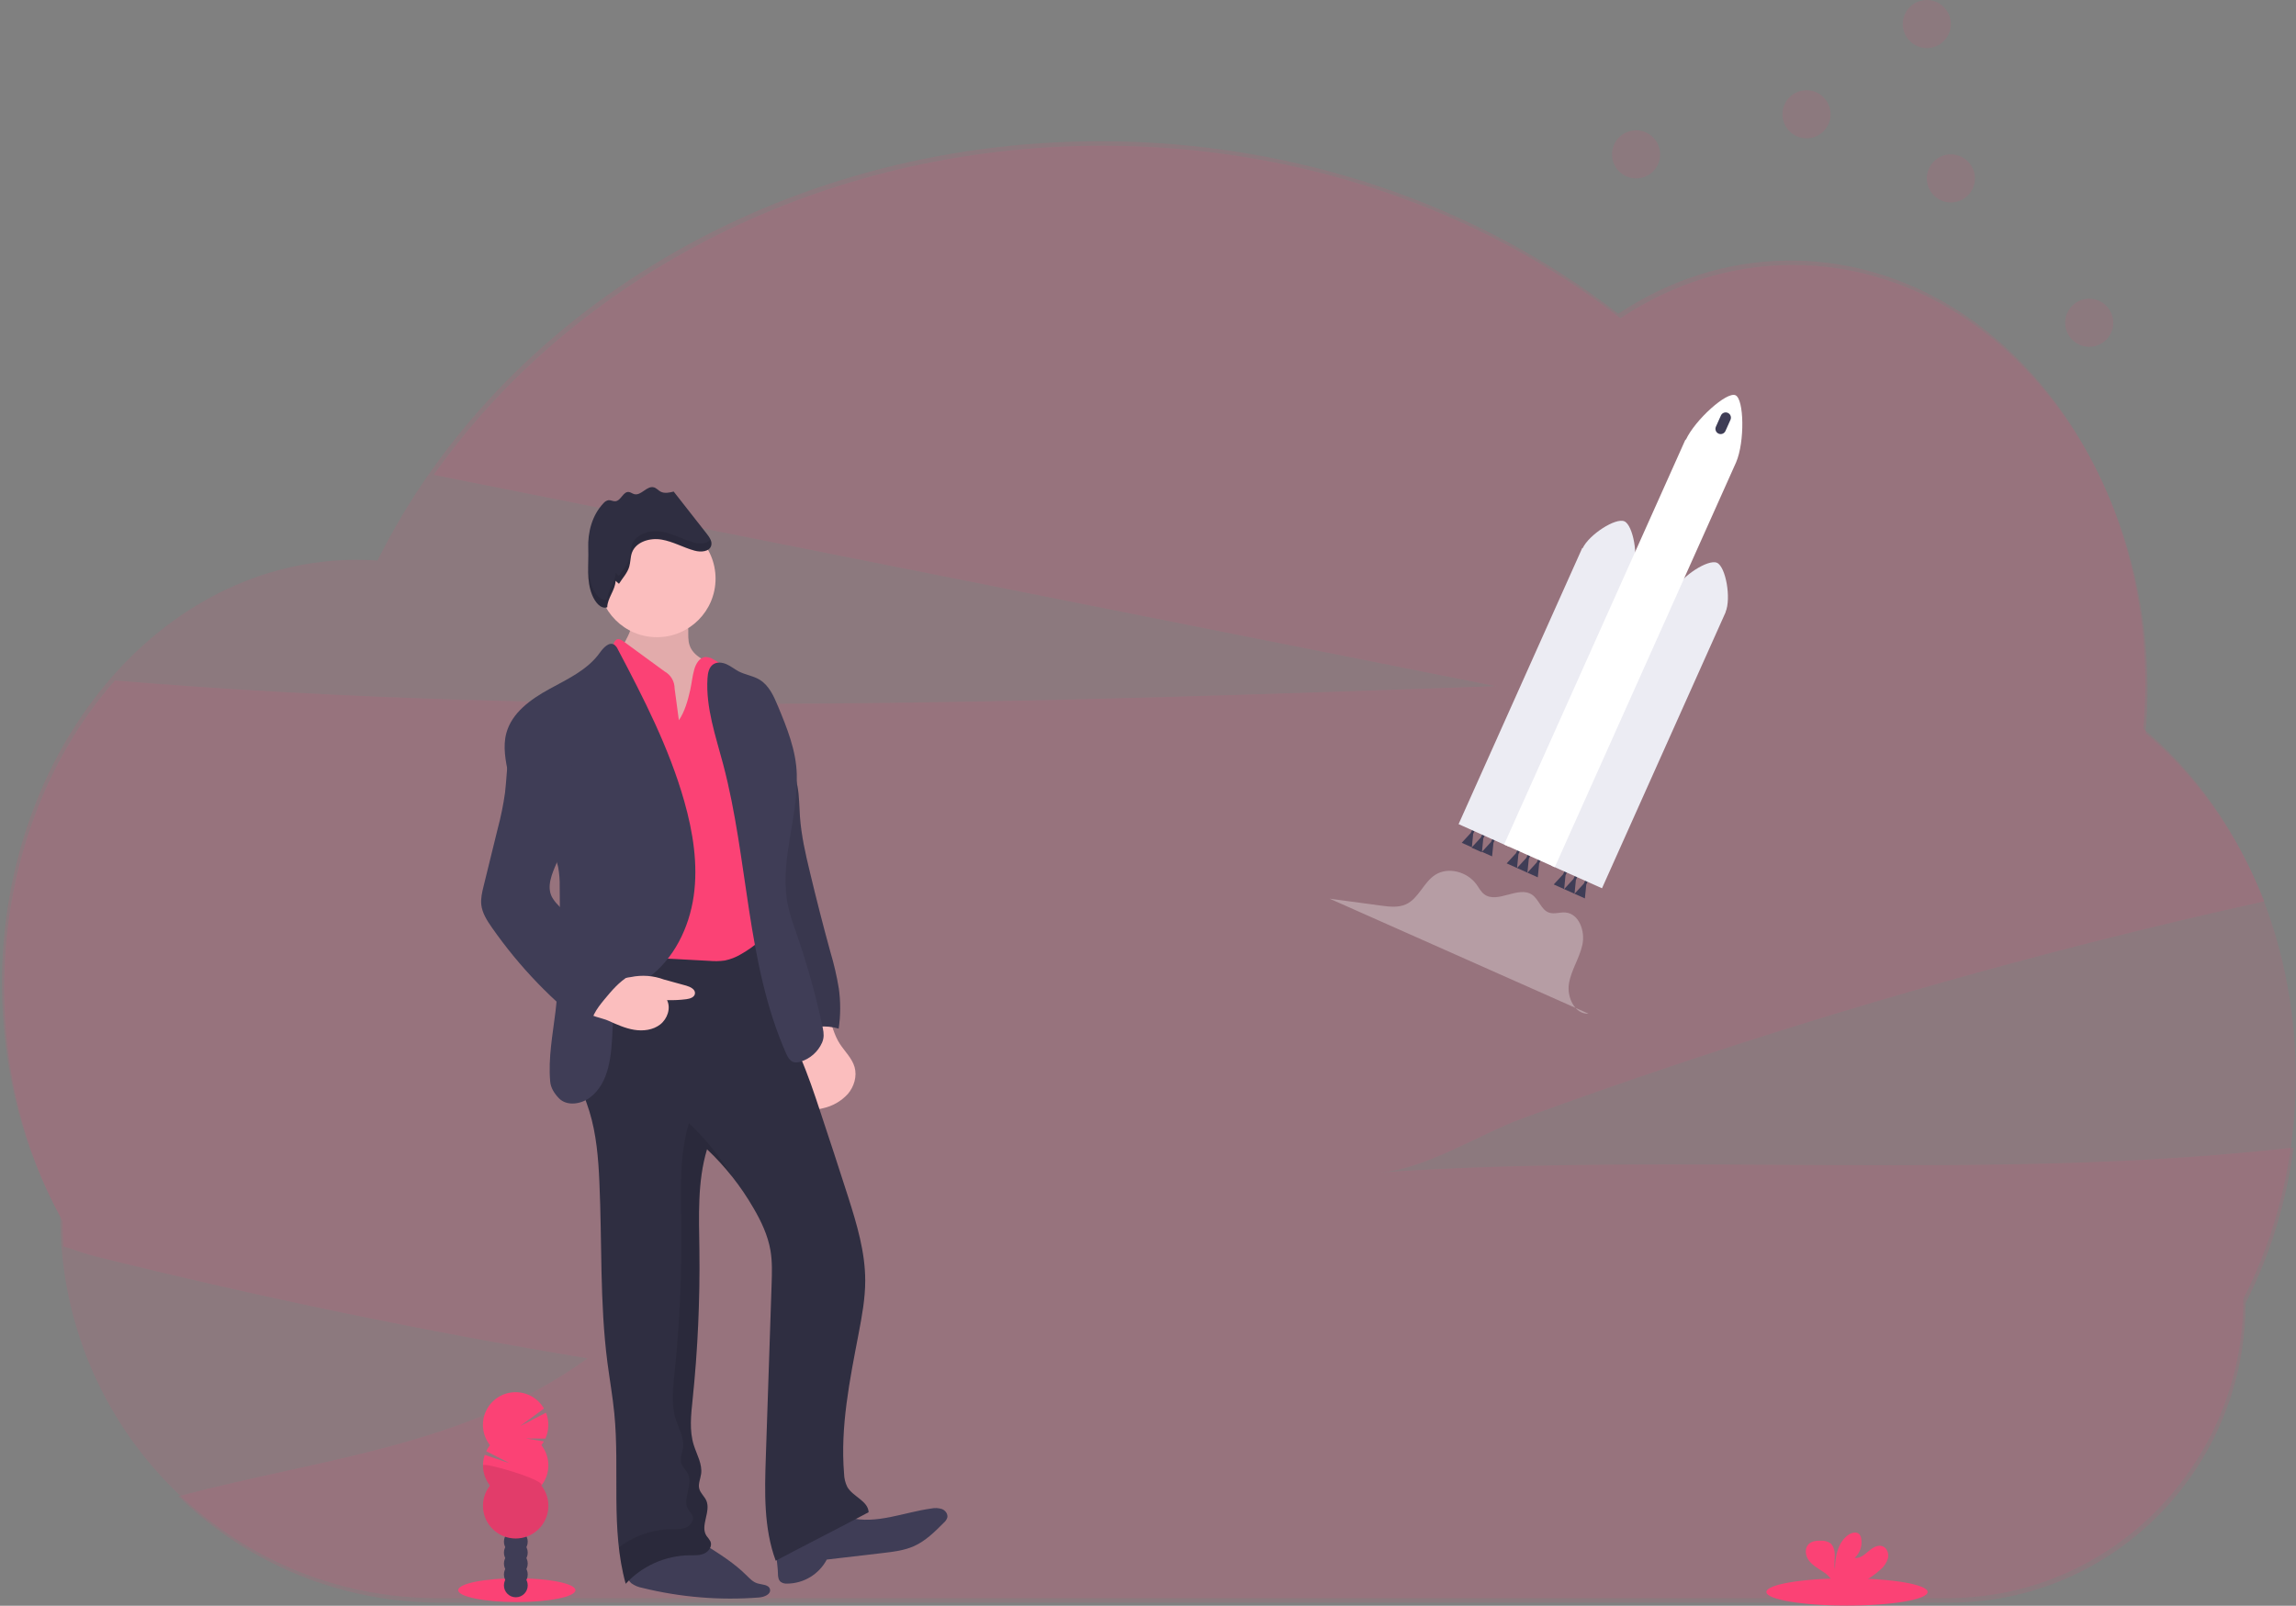 <?xml version="1.0" encoding="UTF-8"?>
<svg width="193px" height="135px" viewBox="0 0 193 135" version="1.1" xmlns="http://www.w3.org/2000/svg" xmlns:xlink="http://www.w3.org/1999/xlink">
    <rect x="0" y="0" width="193" height="135" fill="#808080" stroke="none"/>
    <!-- Generator: Sketch 54.1 (76490) - https://sketchapp.com -->
    <title>founder</title>
    <desc>Created with Sketch.</desc>
    <g id="founders" stroke="none" stroke-width="1" fill="none" fill-rule="evenodd">
        <g id="founder" fill-rule="nonzero">
            <path d="M192.796,96.484 C192.493,98.804 191.993,101.093 191.301,103.328 C190.637,105.477 189.786,107.563 188.759,109.564 C188.759,123.47 177.619,134.742 163.874,134.742 L36.952,134.742 C28.746,134.742 20.867,131.53 15,125.793 C15.054,125.778 15.11,125.762 15.169,125.751 C26.875,122.646 39.228,121.574 49.382,114.201 C35.545,111.905 21.789,109.056 8.113,105.654 C7.271,105.442 6.313,105.123 5.331,104.789 C5.285,104.088 5.26,103.382 5.26,102.671 C5.198,102.558 5.137,102.445 5.076,102.334 C4.809,101.836 4.552,101.33 4.304,100.817 C1.788,95.592 0.351,89.54 0.351,83.081 C0.351,72.897 3.929,63.699 9.662,57.212 C48.236,60.403 87.04,59.051 125.73,57.689 C114.418,55.442 103.107,53.192 91.797,50.938 C73.351,47.269 54.904,43.598 36.458,39.925 C48.231,23.294 69.007,12.249 92.673,12.249 C109.328,12.249 124.551,17.719 136.213,26.756 C140.501,23.906 145.438,22.279 150.691,22.279 C161.629,22.279 171.19,29.312 176.383,39.807 C176.383,39.807 176.383,39.807 176.383,39.807 C179.009,45.116 180.516,51.308 180.516,57.922 C180.516,59.102 180.467,60.281 180.371,61.443 C180.371,61.512 180.361,61.579 180.354,61.65 C183.961,64.65 186.986,68.577 189.187,73.143 C189.214,73.198 189.241,73.254 189.266,73.311 C189.652,74.117 190.01,74.94 190.342,75.782 L190.31,75.782 C188.894,76.096 187.48,76.415 186.067,76.741 C170.844,80.258 155.761,84.52 140.82,89.526 C136.537,90.962 132.267,92.458 128.011,94.013 C124.417,95.328 119.796,98.306 116.071,98.563 C141.538,96.854 167.208,99.346 192.556,96.507 L192.796,96.484 Z" id="Path" fill="#FB4275" opacity="0.1"></path>
            <path d="M192.978,90.543 C192.978,78.42 187.911,67.711 180.169,61.272 C180.275,60.048 180.331,58.806 180.337,57.546 C180.337,37.861 166.982,21.905 150.506,21.905 C145.251,21.905 140.314,23.53 136.026,26.38 C124.363,17.343 109.139,11.877 92.484,11.877 C65.393,11.877 42.074,26.354 31.733,47.124 C31.158,47.085 30.58,47.063 29.997,47.063 C13.524,47.063 0.165,63.02 0.165,82.704 C0.165,89.941 1.972,96.672 5.073,102.293 L5.073,102.293 C5.073,120.003 19.262,134.361 36.758,134.361 L163.692,134.361 C177.435,134.361 188.575,123.089 188.575,109.183 L188.575,109.183 C191.366,103.76 192.978,97.377 192.978,90.543 Z" id="Path" fill="#FB4275" opacity="0.1"></path>
            <path d="M67.369,91.481 C67.419,92.156 67.608,92.956 68.243,93.189 C68.55,93.276 68.876,93.27 69.18,93.174 C69.98,93.001 70.707,92.584 71.262,91.982 C71.793,91.365 72.057,90.494 71.835,89.713 C71.621,88.969 71.021,88.411 70.598,87.763 C70.102,87.007 69.944,86.149 69.6,85.338 C66.871,85.599 67.215,89.457 67.369,91.481 Z" id="Path" fill="#FBBEBE"></path>
            <path d="M64.502,58.989 C64.139,60.169 65.425,61.454 65.84,62.614 C66.254,63.774 66.812,64.888 67.035,66.103 C67.19,66.937 67.181,67.788 67.24,68.631 C67.353,70.224 67.706,71.788 68.083,73.337 C68.616,75.575 69.187,77.803 69.796,80.021 C70.098,81.029 70.337,82.056 70.508,83.095 C70.667,84.218 70.663,85.359 70.497,86.481 C69.427,86.16 68.275,86.266 67.281,86.776 C66.586,85.557 66.169,84.199 66.059,82.8 C66.017,81.971 66.024,81.139 66.081,80.311 C66.189,77.966 65.172,75.619 65.139,73.271 C65.149,72.458 65.085,71.645 64.947,70.844 C64.837,70.293 64.847,69.261 64.728,68.713 C64.535,67.84 65.356,67.438 65.311,66.543 L65.061,61.655 C65.011,60.806 64.151,59.757 64.502,58.989 Z" id="Path" fill="#3F3D56"></path>
            <path d="M64.502,58.989 C64.139,60.169 65.425,61.454 65.84,62.614 C66.254,63.774 66.812,64.888 67.035,66.103 C67.19,66.937 67.181,67.788 67.24,68.631 C67.353,70.224 67.706,71.788 68.083,73.337 C68.616,75.575 69.187,77.803 69.796,80.021 C70.098,81.029 70.337,82.056 70.508,83.095 C70.667,84.218 70.663,85.359 70.497,86.481 C69.427,86.16 68.275,86.266 67.281,86.776 C66.586,85.557 66.169,84.199 66.059,82.8 C66.017,81.971 66.024,81.139 66.081,80.311 C66.189,77.966 65.172,75.619 65.139,73.271 C65.149,72.458 65.085,71.645 64.947,70.844 C64.837,70.293 64.847,69.261 64.728,68.713 C64.535,67.84 65.356,67.438 65.311,66.543 L65.061,61.655 C65.011,60.806 64.151,59.757 64.502,58.989 Z" id="Path" fill="#000000" opacity="0.1"></path>
            <path d="M52.197,55.205 C52.262,55.492 52.395,55.759 52.584,55.984 C54.291,58.366 56.235,60.568 58.387,62.557 C58.607,62.33 58.791,62.071 58.933,61.788 C59.91,60.002 60.398,57.989 60.349,55.953 C59.375,55.64 58.269,55.202 57.957,54.228 C57.71,53.459 58.042,52.542 57.607,51.858 C56.988,50.892 54.362,50.769 53.52,51.47 C52.967,51.929 53.164,52.357 52.989,52.977 C52.795,53.658 52.089,54.48 52.197,55.205 Z" id="Path" fill="#FBBEBE"></path>
            <path d="M52.197,55.205 C52.262,55.492 52.395,55.759 52.584,55.984 C54.291,58.366 56.235,60.568 58.387,62.557 C58.607,62.33 58.791,62.071 58.933,61.788 C59.91,60.002 60.398,57.989 60.349,55.953 C59.375,55.64 58.269,55.202 57.957,54.228 C57.71,53.459 58.042,52.542 57.607,51.858 C56.988,50.892 54.362,50.769 53.52,51.47 C52.967,51.929 53.164,52.357 52.989,52.977 C52.795,53.658 52.089,54.48 52.197,55.205 Z" id="Path" fill="#000000" opacity="0.1"></path>
            <path d="M53.073,133.112 C53.348,133.309 53.664,133.441 53.997,133.5 C57.202,134.29 60.513,134.562 63.804,134.307 C64.244,134.272 64.83,134.038 64.722,133.61 C64.621,133.21 64.048,133.237 63.661,133.117 C63.295,133.006 63.02,132.711 62.747,132.443 C61.736,131.432 60.512,130.667 59.306,129.902 C59.012,129.69 58.684,129.532 58.337,129.433 C57.92,129.339 57.485,129.418 57.064,129.499 C56.002,129.699 53.978,129.667 53.137,130.451 C52.465,131.075 52.367,132.494 53.073,133.112 Z" id="Path" fill="#3F3D56"></path>
            <path d="M65.393,132.271 C65.393,132.533 65.424,132.826 65.622,132.993 C65.781,133.103 65.974,133.156 66.167,133.141 C67.565,133.131 68.844,132.354 69.499,131.119 L74.218,130.567 C75.111,130.463 76.021,130.353 76.842,129.984 C77.811,129.546 78.585,128.776 79.335,128.022 C79.467,127.91 79.567,127.766 79.626,127.603 C79.704,127.306 79.478,126.994 79.193,126.876 C78.899,126.779 78.584,126.761 78.281,126.826 C75.978,127.144 73.665,128.174 71.41,127.601 C70.859,127.461 70.311,127.224 69.743,127.264 C69.437,127.303 69.138,127.383 68.853,127.502 C68.12,127.771 65.928,128.154 65.442,128.774 C64.957,129.394 65.393,131.53 65.393,132.271 Z" id="Path" fill="#3F3D56"></path>
            <path d="M53.459,79.578 C52.785,80.628 51.364,80.857 50.371,81.61 C48.846,82.768 48.588,84.925 48.501,86.835 C48.442,88.156 48.404,89.498 48.698,90.789 C48.903,91.687 49.264,92.543 49.54,93.425 C50.13,95.341 50.296,97.36 50.383,99.362 C50.614,104.419 50.408,109.507 51.057,114.531 C51.244,115.969 51.499,117.396 51.64,118.839 C52.106,123.612 51.317,128.533 52.596,133.154 C53.976,131.658 55.909,130.793 57.944,130.76 C58.365,130.76 58.805,130.785 59.193,130.615 C59.58,130.444 59.887,129.993 59.725,129.603 C59.628,129.434 59.515,129.273 59.388,129.125 C58.83,128.282 59.778,127.09 59.373,126.162 C59.216,125.804 58.878,125.54 58.778,125.164 C58.672,124.756 58.878,124.338 58.935,123.92 C59.049,123.078 58.566,122.292 58.315,121.485 C57.935,120.263 58.087,118.957 58.219,117.678 C58.653,113.498 58.844,109.296 58.79,105.094 C58.754,102.251 58.613,99.347 59.432,96.624 C60.964,98.069 62.277,99.73 63.329,101.555 C63.983,102.669 64.547,103.859 64.765,105.133 C64.923,106.069 64.893,107.024 64.861,107.971 C64.699,112.82 64.537,117.668 64.374,122.516 C64.276,125.449 64.192,128.467 65.208,131.218 C67.792,129.843 70.433,128.521 73.016,127.138 C72.974,126.185 71.693,125.837 71.221,125.009 C71.052,124.663 70.96,124.284 70.952,123.898 C70.625,119.958 71.429,116.021 72.172,112.138 C72.455,110.658 72.731,109.166 72.73,107.661 C72.73,105.271 72.03,102.942 71.307,100.665 C70.542,98.253 69.742,95.852 68.948,93.45 C68.442,91.908 67.92,90.364 67.276,88.871 C66.669,87.458 65.948,86.095 65.43,84.657 C64.599,82.335 64.315,79.859 64.037,77.41 C60.524,78.099 56.966,78.876 53.459,79.578 Z" id="Path" fill="#2F2E41"></path>
            <circle id="Oval" fill="#FBBEBE" cx="55.224" cy="48.647" r="4.925"></circle>
            <path d="M57.066,60.554 L56.708,57.888 C56.71,57.287 56.383,56.733 55.856,56.444 L52.424,53.936 C52.256,53.808 52.023,53.673 51.828,53.767 C51.706,53.849 51.621,53.975 51.59,54.118 C51.047,55.719 51.383,57.465 51.571,59.146 C51.731,60.546 51.785,61.957 51.839,63.359 C51.914,64.633 51.911,65.91 51.829,67.183 C51.644,69.388 50.987,71.606 51.426,73.775 C51.716,75.209 52.227,76.542 52.347,78.002 C52.429,79.013 52.404,80.041 52.724,80.998 C53.904,80.493 55.239,80.548 56.521,80.616 L59.634,80.784 C60.066,80.824 60.501,80.814 60.93,80.754 C61.41,80.654 61.87,80.474 62.29,80.221 C63.396,79.597 64.362,78.754 65.13,77.744 C64.604,75.204 65.115,72.581 64.765,70.011 C64.564,68.53 64.062,67.102 63.826,65.629 C63.536,63.811 63.649,61.921 63.128,60.155 C62.833,59.259 62.459,58.392 62.009,57.563 C61.553,56.621 60.801,55.854 59.867,55.38 C59.694,55.288 59.5,55.238 59.304,55.237 C58.808,55.266 58.502,55.792 58.363,56.27 C58.195,56.843 58.148,57.45 58.016,58.025 C57.828,58.866 57.554,59.845 57.066,60.554 Z" id="Path" fill="#FB4275"></path>
            <path d="M46.972,92.324 C47.628,93.019 48.826,92.848 49.588,92.277 C51.246,91.035 51.399,88.657 51.49,86.587 C51.524,85.846 51.575,85.07 51.924,84.42 C52.456,83.417 53.56,82.888 54.477,82.215 C56.651,80.624 57.927,78.002 58.31,75.342 C58.692,72.683 58.252,69.949 57.517,67.358 C56.247,62.88 54.106,58.706 51.934,54.59 C51.869,54.437 51.765,54.303 51.632,54.202 C51.19,53.929 50.712,54.47 50.408,54.893 C49.385,56.326 47.7,57.094 46.156,57.942 C44.612,58.79 43.035,59.919 42.568,61.616 C42.254,62.754 42.499,63.964 42.737,65.119 C42.974,66.273 43.82,67.19 44.442,68.169 C45.171,69.242 45.828,70.362 46.409,71.521 C46.628,71.954 46.798,72.409 46.915,72.88 C47.017,73.436 47.061,74 47.048,74.565 C47.083,78.057 47.119,81.561 46.697,85.028 C46.458,86.99 46.074,88.958 46.249,90.927 C46.291,91.456 46.598,91.933 46.972,92.324 Z" id="Path" fill="#3F3D56"></path>
            <path d="M51.135,85.815 C51.836,86.129 52.546,86.454 53.304,86.579 C54.062,86.703 54.893,86.602 55.495,86.132 C56.097,85.662 56.413,84.772 56.07,84.084 C56.61,84.101 57.151,84.076 57.688,84.007 C57.996,83.968 58.37,83.85 58.417,83.543 C58.471,83.186 58.04,82.97 57.691,82.869 L55.81,82.352 C54.926,82.023 53.968,81.951 53.044,82.143 L50.179,82.581 C50.103,82.587 50.029,82.61 49.963,82.648 C49.878,82.722 49.819,82.821 49.795,82.931 C49.657,83.368 49.018,84.588 49.237,85.023 C49.433,85.396 50.742,85.618 51.135,85.815 Z" id="Path" fill="#FBBEBE"></path>
            <path d="M69.101,87.662 C68.754,88.438 68.087,89.023 67.272,89.265 C67.097,89.326 66.908,89.339 66.726,89.301 C66.389,89.206 66.204,88.854 66.064,88.534 C62.727,80.936 62.914,72.288 60.79,64.264 C60.16,61.883 59.317,59.489 59.471,57.03 C59.498,56.59 59.59,56.095 59.958,55.851 C60.285,55.631 60.73,55.69 61.087,55.851 C61.444,56.011 61.761,56.272 62.098,56.451 C62.656,56.735 63.305,56.816 63.841,57.138 C64.637,57.615 65.044,58.527 65.4,59.383 C66.16,61.21 66.917,63.091 66.976,65.073 C67.106,68.922 65.398,72.622 66.287,76.365 C66.463,77.107 66.725,77.826 66.974,78.546 C67.867,81.128 68.599,83.763 69.165,86.435 C69.258,86.894 69.278,87.243 69.101,87.662 Z" id="Path" fill="#3F3D56"></path>
            <path d="M52.03,49.08 C52.325,48.603 52.734,48.184 52.893,47.646 C53.006,47.263 52.982,46.849 53.119,46.466 C53.456,45.543 54.625,45.202 55.594,45.361 C56.563,45.519 57.435,46.035 58.382,46.293 C58.906,46.438 59.634,46.394 59.783,45.87 C59.88,45.522 59.646,45.179 59.424,44.894 L56.629,41.328 C56.262,41.422 55.851,41.51 55.517,41.328 C55.325,41.221 55.18,41.034 54.966,40.974 C54.384,40.805 53.897,41.7 53.314,41.545 C53.146,41.501 53.012,41.376 52.844,41.363 C52.374,41.324 52.197,42.103 51.726,42.142 C51.531,42.158 51.342,42.034 51.148,42.052 C50.975,42.087 50.82,42.184 50.712,42.324 C49.776,43.316 49.397,44.74 49.448,46.102 C49.498,47.464 49.264,48.785 49.785,50.043 C50.014,50.592 50.479,51.239 51.044,51.054 C51.044,50.312 51.735,49.572 51.743,48.831" id="Path" fill="#2F2E41"></path>
            <g id="Group" opacity="0.1" transform="translate(51.91, 94.382)" fill="#000000">
                <path d="M9.635,4.549 C8.633,2.891 7.41,1.376 6,0.047 C5.181,2.771 5.326,5.675 5.358,8.518 C5.412,12.72 5.221,16.921 4.787,21.101 C4.653,22.374 4.503,23.687 4.883,24.908 C5.134,25.716 5.617,26.504 5.503,27.344 C5.446,27.762 5.24,28.187 5.346,28.588 C5.446,28.963 5.784,29.228 5.941,29.585 C6.346,30.514 5.398,31.702 5.956,32.548 C6.083,32.697 6.196,32.857 6.293,33.027 C6.462,33.418 6.148,33.87 5.761,34.038 C5.373,34.207 4.933,34.178 4.512,34.183 C2.917,34.21 1.372,34.748 0.106,35.719 C0.217,36.749 0.409,37.769 0.681,38.769 C2.061,37.273 3.993,36.407 6.029,36.374 C6.45,36.374 6.89,36.399 7.278,36.229 C7.665,36.059 7.972,35.607 7.81,35.218 C7.713,35.048 7.6,34.888 7.473,34.739 C6.915,33.897 7.862,32.705 7.458,31.776 C7.301,31.419 6.962,31.154 6.863,30.779 C6.757,30.371 6.962,29.953 7.02,29.535 C7.134,28.692 6.651,27.907 6.399,27.099 C6.02,25.878 6.17,24.571 6.303,23.292 C6.738,19.112 6.929,14.911 6.875,10.709 C6.839,7.866 6.698,4.962 7.517,2.238 C8.28,2.954 8.988,3.727 9.635,4.549 L9.635,4.549 Z" id="Path"></path>
            </g>
            <g id="Group" opacity="0.1" transform="translate(49.213, 44.494)" fill="#000000">
                <path d="M0.239,1.765 C0.239,1.534 0.239,1.301 0.239,1.067 C0.229,1.247 0.229,1.428 0.239,1.606 C0.238,1.663 0.238,1.716 0.239,1.765 Z" id="Path"></path>
                <path d="M9.169,1.133 C8.221,0.873 7.348,0.361 6.381,0.201 C5.413,0.04 4.239,0.383 3.905,1.306 C3.769,1.68 3.792,2.095 3.679,2.486 C3.521,3.024 3.111,3.443 2.816,3.92 L2.538,3.674 C2.53,4.416 1.847,5.156 1.839,5.897 C1.274,6.081 0.809,5.434 0.58,4.886 C0.343,4.281 0.224,3.637 0.229,2.988 C0.214,3.87 0.229,4.728 0.58,5.56 C0.809,6.11 1.274,6.757 1.839,6.571 C1.839,5.83 2.53,5.09 2.538,4.348 L2.816,4.594 C3.111,4.117 3.521,3.698 3.679,3.16 C3.792,2.778 3.769,2.363 3.905,1.98 C4.242,1.057 5.412,0.716 6.381,0.875 C7.35,1.033 8.221,1.549 9.169,1.807 C9.693,1.952 10.421,1.908 10.569,1.384 C10.612,1.207 10.588,1.02 10.503,0.86 C10.269,1.239 9.637,1.259 9.169,1.133 Z" id="Path"></path>
            </g>
            <path d="M42.453,66.637 C42.31,67.665 42.102,68.683 41.833,69.686 L40.653,74.494 C40.527,75 40.401,75.533 40.456,76.057 C40.534,76.763 40.935,77.388 41.341,77.971 C43.651,81.285 46.471,84.211 49.697,86.641 C49.51,85.68 50.176,84.787 50.801,84.032 C51.426,83.277 52.037,82.554 52.854,82.065 C50.807,80.142 48.826,78.15 46.911,76.09 C46.709,75.89 46.536,75.663 46.396,75.416 C45.934,74.525 46.396,73.46 46.797,72.539 C48.066,69.608 48.666,66.281 47.852,63.194 C47.545,62.033 47.009,60.873 46.033,60.16 C45.607,59.848 45.022,59.638 44.557,59.872 C44.358,59.987 44.186,60.142 44.051,60.327 C42.536,62.179 42.716,64.396 42.453,66.637 Z" id="Path" fill="#3F3D56"></path>
            <ellipse id="Oval" fill="#FB4275" cx="43.443" cy="133.692" rx="4.928" ry="1"></ellipse>
            <ellipse id="Oval" fill="#3F3D56" cx="43.36" cy="133.289" rx="1" ry="1"></ellipse>
            <ellipse id="Oval" fill="#3F3D56" cx="43.36" cy="132.371" rx="1" ry="1"></ellipse>
            <ellipse id="Oval" fill="#3F3D56" cx="43.36" cy="131.454" rx="1" ry="1"></ellipse>
            <ellipse id="Oval" fill="#3F3D56" cx="43.36" cy="130.535" rx="1" ry="1"></ellipse>
            <ellipse id="Oval" fill="#3F3D56" cx="43.36" cy="129.617" rx="1" ry="1"></ellipse>
            <ellipse id="Oval" fill="#3F3D56" cx="43.36" cy="128.7" rx="1" ry="1"></ellipse>
            <ellipse id="Oval" fill="#3F3D56" cx="43.36" cy="127.781" rx="1" ry="1"></ellipse>
            <path d="M45.506,121.5 C45.584,121.4 45.656,121.295 45.72,121.185 L44.213,120.937 L45.843,120.949 C46.158,120.261 46.177,119.474 45.895,118.771 L43.704,119.906 L45.726,118.424 C45.213,117.531 44.242,117 43.213,117.049 C42.184,117.097 41.268,117.718 40.841,118.656 C40.415,119.594 40.548,120.692 41.188,121.5 C41.065,121.656 40.96,121.826 40.874,122.006 L42.831,123.017 L40.744,122.317 C40.447,123.197 40.613,124.168 41.188,124.898 C40.301,126.025 40.429,127.644 41.482,128.617 C42.535,129.59 44.16,129.59 45.213,128.617 C46.266,127.644 46.394,126.025 45.507,124.898 C46.292,123.901 46.292,122.497 45.507,121.5 L45.506,121.5 Z" id="Path" fill="#FB4275"></path>
            <path d="M40.599,123.199 C40.598,123.815 40.806,124.414 41.188,124.898 C40.301,126.025 40.429,127.644 41.482,128.617 C42.535,129.59 44.16,129.59 45.213,128.617 C46.266,127.644 46.394,126.025 45.507,124.898 C45.876,124.431 40.599,122.89 40.599,123.199 Z" id="Path" fill="#000000" opacity="0.1"></path>
            <ellipse id="Oval" fill="#FB4275" cx="155.257" cy="133.844" rx="6.777" ry="1.146"></ellipse>
            <path d="M158.06,131.97 C158.369,131.718 158.594,131.378 158.705,130.996 C158.789,130.608 158.624,130.143 158.253,130.001 C157.839,129.843 157.396,130.131 157.06,130.421 C156.725,130.711 156.339,131.043 155.901,130.98 C156.36,130.563 156.567,129.936 156.447,129.327 C156.427,129.203 156.375,129.086 156.295,128.99 C156.064,128.744 155.648,128.85 155.371,129.044 C154.495,129.659 154.251,130.851 154.246,131.921 C154.158,131.535 154.232,131.132 154.23,130.741 C154.229,130.35 154.119,129.898 153.784,129.693 C153.577,129.581 153.344,129.526 153.11,129.533 C152.717,129.517 152.277,129.558 152.009,129.846 C151.672,130.203 151.761,130.803 152.051,131.194 C152.341,131.585 152.784,131.837 153.192,132.108 C153.518,132.302 153.797,132.568 154.006,132.885 C154.031,132.929 154.052,132.976 154.067,133.025 L156.538,133.025 C157.09,132.743 157.602,132.388 158.06,131.97 Z" id="Path" fill="#FB4275"></path>
            <polygon id="Path" fill="#3F3D56" points="123.834 70.109 123.981 69.782 123.785 69.694 123.639 70.021 122.872 70.856 123.723 71.237"></polygon>
            <polygon id="Path" fill="#3F3D56" points="124.684 70.5 124.834 70.165 124.633 70.074 124.483 70.409 123.696 71.265 124.569 71.656"></polygon>
            <polygon id="Path" fill="#3F3D56" points="125.537 70.871 125.683 70.544 125.486 70.456 125.339 70.783 124.572 71.617 125.424 71.998"></polygon>
            <polygon id="Path" fill="#3F3D56" points="131.596 73.594 131.746 73.259 131.545 73.168 131.395 73.503 130.608 74.36 131.481 74.751"></polygon>
            <polygon id="Path" fill="#3F3D56" points="132.469 73.985 132.619 73.65 132.418 73.559 132.266 73.894 131.481 74.751 132.354 75.142"></polygon>
            <polygon id="Path" fill="#3F3D56" points="133.34 74.375 133.492 74.039 133.289 73.95 133.139 74.285 132.354 75.142 133.225 75.533"></polygon>
            <polygon id="Path" fill="#3F3D56" points="127.637 71.821 127.787 71.486 127.586 71.395 127.436 71.732 126.649 72.588 127.522 72.978"></polygon>
            <polygon id="Path" fill="#3F3D56" points="128.51 72.212 128.66 71.877 128.457 71.786 128.307 72.121 127.522 72.978 128.393 73.369"></polygon>
            <polygon id="Path" fill="#3F3D56" points="129.381 72.602 129.531 72.266 129.33 72.177 129.18 72.512 128.393 73.369 129.266 73.76"></polygon>
            <path d="M137.263,47.978 C137.756,46.812 137.279,44.159 136.546,43.83 C135.812,43.502 133.581,44.943 133.038,46.087 L133.004,46.07 L122.609,69.288 L126.87,71.203 L137.265,47.978 L137.263,47.978 Z" id="Path" fill="#ECECF3"></path>
            <path d="M145.048,51.463 C145.539,50.297 145.063,47.644 144.329,47.316 C143.594,46.987 141.366,48.428 140.823,49.572 L140.788,49.556 L130.392,72.774 L134.663,74.681 L145.058,51.463 L145.048,51.463 Z" id="Path" fill="#ECECF3"></path>
            <path d="M145.937,38.863 C146.67,37.158 146.611,33.558 145.883,33.229 C145.154,32.901 142.495,35.289 141.711,36.972 L141.678,36.956 L126.433,71.001 L130.694,72.908 L145.938,38.863 L145.937,38.863 Z" id="Path" fill="#FFFFFF"></path>
            <path d="M144.849,34.628 L144.849,34.628 C145.093,34.628 145.29,34.826 145.29,35.069 L145.29,36.099 C145.29,36.342 145.093,36.54 144.849,36.54 L144.849,36.54 C144.606,36.54 144.409,36.342 144.409,36.099 L144.409,35.069 C144.409,34.826 144.606,34.628 144.849,34.628 Z" id="Rectangle" fill="#3F3D56" transform="translate(144.849, 35.584) rotate(24.12) translate(-144.849, -35.584) "></path>
            <path d="M111.77,75.556 L116.098,76.139 C116.798,76.234 117.543,76.321 118.185,76.028 C119.248,75.541 119.653,74.196 120.632,73.559 C121.736,72.839 123.349,73.296 124.119,74.365 C124.321,74.648 124.481,74.97 124.758,75.18 C125.865,76.023 127.623,74.439 128.783,75.221 C129.361,75.613 129.543,76.492 130.203,76.724 C130.64,76.878 131.122,76.679 131.584,76.716 C132.738,76.808 133.259,78.29 133.016,79.422 C132.774,80.555 132.072,81.556 131.884,82.697 C131.695,83.838 132.379,85.294 133.534,85.225" id="Path" fill="#FFFFFF" opacity="0.3"></path>
            <circle id="Oval" fill="#FB4275" opacity="0.1" cx="137.528" cy="12.978" r="2.022"></circle>
            <circle id="Oval" fill="#FB4275" opacity="0.1" cx="161.966" cy="2.022" r="2.022"></circle>
            <circle id="Oval" fill="#FB4275" opacity="0.1" cx="151.854" cy="9.607" r="2.022"></circle>
            <circle id="Oval" fill="#FB4275" opacity="0.1" cx="175.618" cy="27.135" r="2.022"></circle>
            <circle id="Oval" fill="#FB4275" opacity="0.1" cx="163.989" cy="15" r="2.022"></circle>
        </g>
    </g>
</svg>